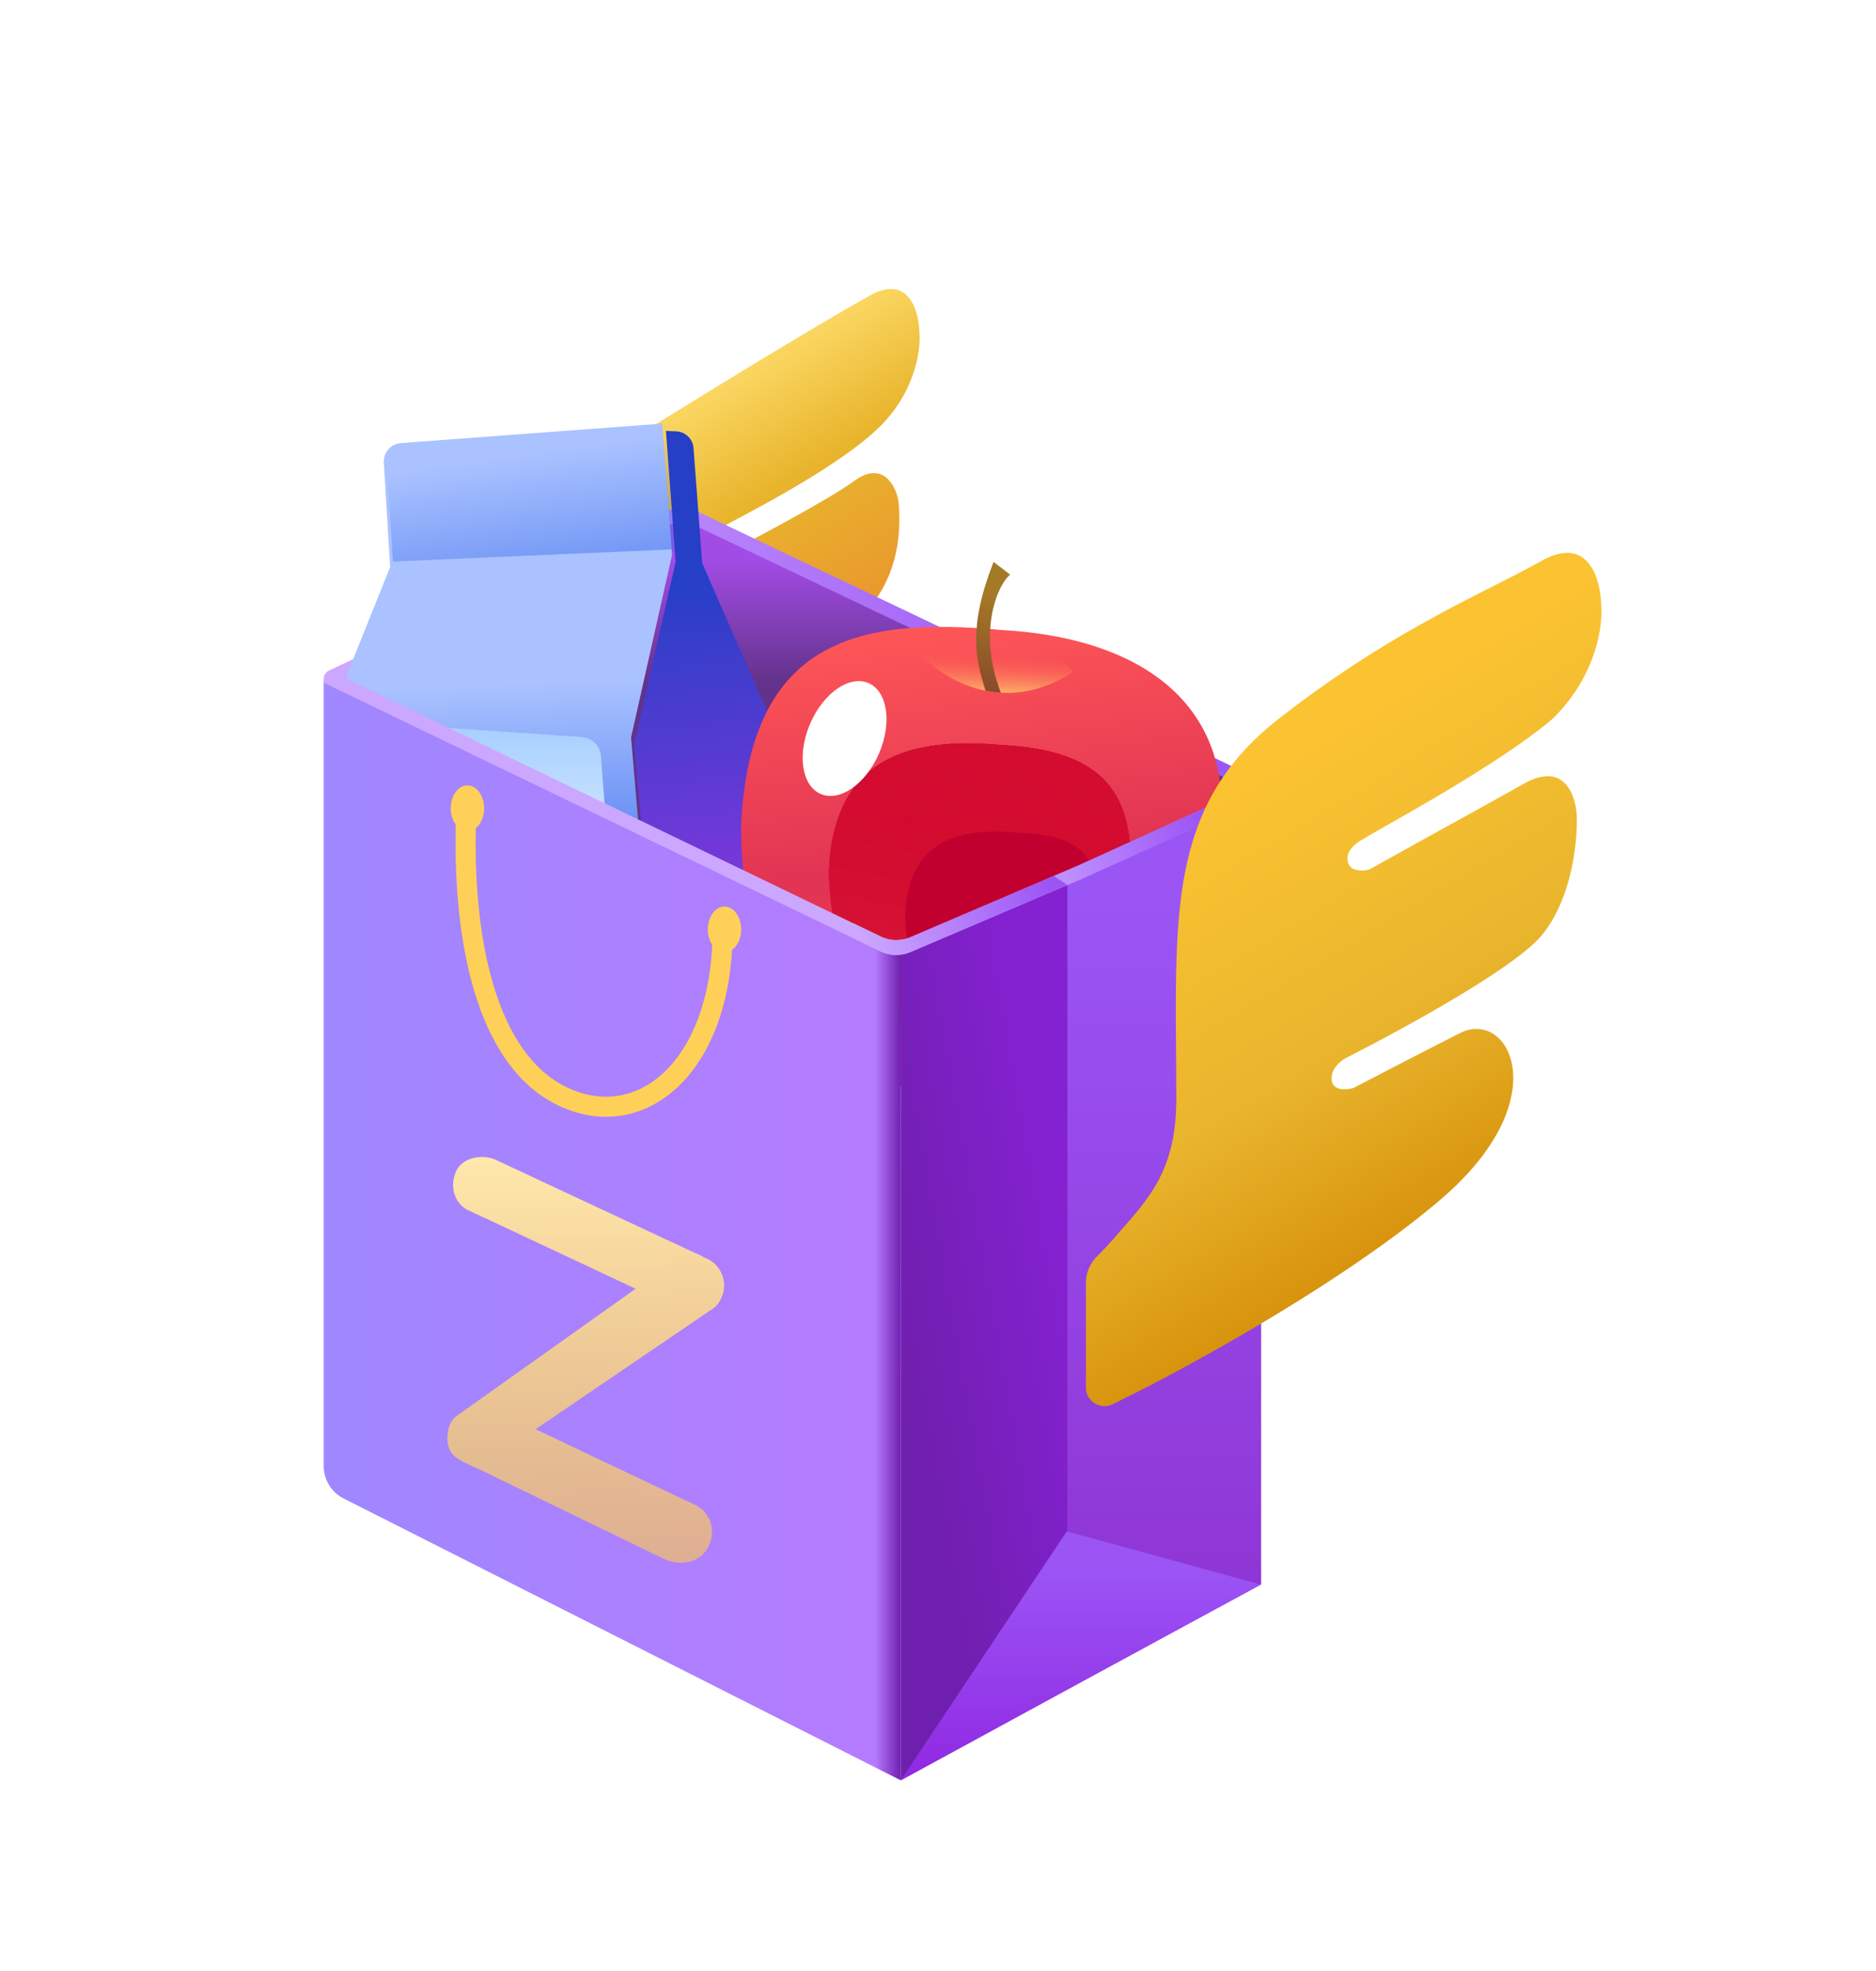 <svg xmlns="http://www.w3.org/2000/svg" width="100" height="105" fill="none" viewBox="0 0 100 105"><g filter="url(#filter0_d_8546_272578)"><g filter="url(#filter1_i_8546_272578)"><path fill="url(#paint0_linear_8546_272578)" d="M40.925 38.98c-4.152 3.567-10.989 7.334-13.888 8.771-1.377.683-4.207 1.274-4.272-1.366-.066-2.72 1.883-3.613 3.892-6.016 1.445-1.613 1.809-2.158 2.452-4.76 0-7.757-.576-13.968 4.527-17.963 5.257-3.251 9.16-5.611 11.75-7.064 2.072-1.163 2.63.822 2.649 1.96.09.913-.223 3.211-2.197 5.104-2.467 2.366-7.985 5.024-8.289 5.262-.304.24-.955.674-.77 1.151.147.383.69.333.944.26 1.74-.892 5.54-2.915 6.835-3.864 1.617-1.187 2.308.449 2.372 1.186.13 1.485.002 3.683-1.544 5.546-1.236 1.49-6.254 4.27-8.608 5.473-.26.114-.776.474-.748 1.004.027.531.664.478.979.385.864-.452 3.023-1.574 4.748-2.447 2.156-1.09 4.358 2.919-.832 7.378Z"/></g><path fill="url(#paint1_linear_8546_272578)" d="m36.222 23.33 30.992 14.76-19.2 8.882-30.49-14.87-.096-.133.096-.123 18.698-8.516Z"/><path fill="url(#paint2_linear_8546_272578)" d="m67.514 37.699-.311.654-30.84-14.688-18.808 8.85v-.802l18.815-8.848L67.515 37.7Z"/><g filter="url(#filter2_i_8546_272578)"><g filter="url(#filter3_ii_8546_272578)"><path fill="url(#paint3_linear_8546_272578)" d="m35.96 18.3-.56-.026.516 6.99-2.21 9.703 1.635 18.13 7.374-3.608-1.11-10.11-.646-5.802-3.625-8.25-.463-6.135a.96.96 0 0 0-.91-.892Z"/></g><g filter="url(#filter4_i_8546_272578)"><path fill="url(#paint4_linear_8546_272578)" d="m17.398 34.612 2.27 17.829 15.227-3.868-1.159-13.576 2.185-9.731-.518-6.993-13.941 1.04a.987.987 0 0 0-.905 1.046l.337 5.557-3.496 8.696Z"/></g><path fill="url(#paint5_linear_8546_272578)" d="M18.996 34.17a.087.087 0 0 1 .095-.093l11.753.8c.515.036.95.467.989.983l.45 5.823a.088.088 0 0 1-.1.095L19.406 40.09a.109.109 0 0 1-.092-.1l-.318-5.82Z"/></g><path fill="url(#paint6_linear_8546_272578)" d="m35.922 25.263-14.978.65-.338-5.567a.973.973 0 0 1 .901-1.03l13.953-.99.462 6.937Z"/><g filter="url(#filter5_i_8546_272578)"><path fill="url(#paint7_linear_8546_272578)" d="M63.666 43.35c-2.34 7.579-6.981 11.492-14.614 10.311-6.054-.937-10.23-5.006-10.23-14.345.507-9.893 6.334-11.026 13.833-10.342 8.087.431 14.026 4.613 11.011 14.376Z"/><path fill="url(#paint8_linear_8546_272578)" d="M48.422 30.29c1.168 1.305 4.421 3.316 8.09.927-1.051-1.313-4.143-3.338-8.09-.926Z"/><g filter="url(#filter6_f_8546_272578)"><path fill="url(#paint9_linear_8546_272578)" d="M59.151 44.669c-1.092 5.163-3.768 7.653-8.848 6.867-4.028-.623-6.546-3.427-6.807-9.545.177-6.17 4.215-7.338 9.205-6.883 5.382.287 7.944 2.495 6.45 9.56Z"/><path fill="url(#paint10_linear_8546_272578)" d="M59.151 44.669c-1.092 5.163-3.768 7.653-8.848 6.867-4.028-.623-6.546-3.427-6.807-9.545.177-6.17 4.215-7.338 9.205-6.883 5.382.287 7.944 2.495 6.45 9.56Z"/><path fill="url(#paint11_linear_8546_272578)" d="M59.151 44.669c-1.092 5.163-3.768 7.653-8.848 6.867-4.028-.623-6.546-3.427-6.807-9.545.177-6.17 4.215-7.338 9.205-6.883 5.382.287 7.944 2.495 6.45 9.56Z"/><path fill="url(#paint12_linear_8546_272578)" d="M59.151 44.669c-1.092 5.163-3.768 7.653-8.848 6.867-4.028-.623-6.546-3.427-6.807-9.545.177-6.17 4.215-7.338 9.205-6.883 5.382.287 7.944 2.495 6.45 9.56Z"/><path fill="url(#paint13_linear_8546_272578)" d="M59.151 44.669c-1.092 5.163-3.768 7.653-8.848 6.867-4.028-.623-6.546-3.427-6.807-9.545.177-6.17 4.215-7.338 9.205-6.883 5.382.287 7.944 2.495 6.45 9.56Z"/><path fill="url(#paint14_linear_8546_272578)" d="M57.432 45.55c-.712 3.369-2.132 4.669-5.446 4.156-2.628-.407-4.244-1.452-4.414-5.445.115-4.025 2.75-4.787 6.006-4.49 3.511.187 4.83 1.168 3.854 5.778Z"/><path fill="url(#paint15_linear_8546_272578)" d="M57.432 45.55c-.712 3.369-2.132 4.669-5.446 4.156-2.628-.407-4.244-1.452-4.414-5.445.115-4.025 2.75-4.787 6.006-4.49 3.511.187 4.83 1.168 3.854 5.778Z"/><path fill="url(#paint16_linear_8546_272578)" d="M57.432 45.55c-.712 3.369-2.132 4.669-5.446 4.156-2.628-.407-4.244-1.452-4.414-5.445.115-4.025 2.75-4.787 6.006-4.49 3.511.187 4.83 1.168 3.854 5.778Z"/><path fill="url(#paint17_linear_8546_272578)" d="M57.432 45.55c-.712 3.369-2.132 4.669-5.446 4.156-2.628-.407-4.244-1.452-4.414-5.445.115-4.025 2.75-4.787 6.006-4.49 3.511.187 4.83 1.168 3.854 5.778Z"/><path fill="#C2002F" d="M57.432 45.55c-.712 3.369-2.132 4.669-5.446 4.156-2.628-.407-4.244-1.452-4.414-5.445.115-4.025 2.75-4.787 6.006-4.49 3.511.187 4.83 1.168 3.854 5.778Z"/></g><g filter="url(#filter7_f_8546_272578)" style="mix-blend-mode:overlay"><ellipse cx="44.34" cy="34.759" fill="#fff" rx="3.217" ry="2" transform="rotate(113.338 44.34 34.759)"/></g><path fill="url(#paint18_linear_8546_272578)" d="M52.282 25.35c-1.35 3.428-.98 5.136-.427 6.86.37.078.57.093.815.109-1.207-3.093-.276-5.617.492-6.293l-.88-.676Z"/></g><path fill="url(#paint19_linear_8546_272578)" d="m48.014 46.667 9.6-4.221v43.16l-9.6 5.237V46.667Z"/><path fill="url(#paint20_linear_8546_272578)" d="m57.614 42.446 9.6-4.356v42.32l-9.6 5.197V42.446Z"/><path fill="url(#paint21_linear_8546_272578)" d="M56.898 42.732v34.87l10.316 2.807V38.093l-10.316 4.639Z"/><path fill="url(#paint22_linear_8546_272578)" d="m17.37 32.087.158.015 30.486 14.566v44.174L18.321 75.829a1.945 1.945 0 0 1-1.067-1.736V32.357l.116-.27Z"/><path fill="url(#paint23_linear_8546_272578)" d="m56.864 77.581-8.85 13.257 19.199-10.43-10.349-2.827Z"/><path fill="url(#paint24_linear_8546_272578)" d="m25.898 60.908 7.985 3.747-9.56 6.789c-.374.315-.462.716-.473 1.142-.004.432.085.695.387 1.004.295.227.787.46 1.22.64l9.975 4.836c1.38.564 2.502-.235 2.516-1.451a1.6 1.6 0 0 0-.466-1.146 1.899 1.899 0 0 0-.524-.349 20.015 20.015 0 0 0-.618-.285l-7.789-3.697 9.546-6.489c.307-.3.487-.708.504-1.138a1.597 1.597 0 0 0-.99-1.494c-.197-.08-.21-.136-.592-.281 0 0-9.91-4.628-10.57-4.94-.66-.311-1.758-.191-2.125.583-.389.82-.087 1.757.638 2.096.726.34.569.273.936.433Z"/><path stroke="#FFD057" stroke-width="1.07" d="M24.84 39.63c-.2 6.13.964 12.826 5.2 14.802 4.234 1.975 8.475-1.733 8.475-8.847"/><ellipse cx="24.916" cy="39.059" fill="#FFD057" rx=".889" ry="1.218"/><ellipse cx="38.619" cy="45.513" fill="#FFD057" rx=".889" ry="1.218"/><path fill="#CCA7FF" d="m57.462 42.115.004-.001 9.596-4.354.3.66-9.602 4.357-8.622 3.681-.603.258a1.945 1.945 0 0 1-1.609-.037l-1.428-.689-28.245-13.62-.001-.187a.512.512 0 0 1 .303-.471l27.943 13.48 1.435.692a1.945 1.945 0 0 0 1.608.037l.597-.254 8.324-3.552Z"/><path fill="url(#paint25_linear_8546_272578)" d="m57.464 42.117.004-.002 9.596-4.354.3.66-9.602 4.357-.876.374-7.747 3.307-.603.258a1.945 1.945 0 0 1-1.608-.037l-1.428-.688v-.798l1.435.692a1.945 1.945 0 0 0 1.608.037l.596-.255 7.747-3.305.578-.246Z"/><path fill="url(#paint26_linear_8546_272578)" d="m57.462 42.117.004-.002 9.596-4.354.3.66-9.602 4.357-.862.37-.716-.484 1.28-.547Z"/><g filter="url(#filter8_i_8546_272578)"><path fill="url(#paint27_linear_8546_272578)" d="M75.868 58.69c-4.968 4.269-13.15 8.776-16.62 10.496l-.122.061-.776.386c-.655.328-1.436-.145-1.436-.877v-5.59c0-.516.207-1.01.569-1.378.425-.434.867-.904 1.311-1.435 1.73-1.931 2.935-3.482 2.935-6.996 0-9.283-.69-15.416 5.417-20.196 6.108-4.78 10.961-6.714 14.06-8.453 2.48-1.392 3.147.984 3.17 2.346.108 1.092-.267 3.842-2.629 6.107-3.083 2.6-9.555 6.012-9.918 6.297-.649.322-1.144.806-.923 1.378.177.457.827.398 1.13.312 2.087-1.177 6.527-3.606 8.18-4.544 2.048-1.162 2.7.354 2.838 1.42.099.757.002 4.407-1.847 6.636-1.48 1.783-7.484 5.028-10.3 6.468-.313.136-.93.566-.897 1.202.033.635.795.571 1.172.46a529.274 529.274 0 0 1 5.682-2.928c2.58-1.304 5.215 3.492-.996 8.828Z"/></g></g><defs><linearGradient id="paint0_linear_8546_272578" x1="35.406" x2="53.082" y1="10.229" y2="39.486" gradientUnits="userSpaceOnUse"><stop offset=".107" stop-color="#FFE071"/><stop offset=".338" stop-color="#E9B52D"/><stop offset=".612" stop-color="#E9932D"/></linearGradient><linearGradient id="paint1_linear_8546_272578" x1="42.233" x2="42.233" y1="25.779" y2="46.972" gradientUnits="userSpaceOnUse"><stop stop-color="#A24CE6"/><stop offset=".313" stop-color="#63328A"/></linearGradient><linearGradient id="paint2_linear_8546_272578" x1="18.195" x2="59.511" y1="31.919" y2="35.51" gradientUnits="userSpaceOnUse"><stop stop-color="#CCA7FF"/><stop offset="1" stop-color="#9C55F5"/></linearGradient><linearGradient id="paint3_linear_8546_272578" x1="36.454" x2="39.376" y1="18.382" y2="43.076" gradientUnits="userSpaceOnUse"><stop offset=".306" stop-color="#253FC7"/><stop offset="1" stop-color="#7F37DA"/></linearGradient><linearGradient id="paint4_linear_8546_272578" x1="23.677" x2="25.117" y1="18.317" y2="53.243" gradientUnits="userSpaceOnUse"><stop offset=".399" stop-color="#AAC2FF"/><stop offset=".769" stop-color="#3F70EC"/></linearGradient><linearGradient id="paint5_linear_8546_272578" x1="25.248" x2="25.258" y1="34.28" y2="41.801" gradientUnits="userSpaceOnUse"><stop stop-color="#A6CFFF"/><stop offset="1" stop-color="#DDEDFF"/></linearGradient><linearGradient id="paint6_linear_8546_272578" x1="28.497" x2="30.99" y1="17.218" y2="34.696" gradientUnits="userSpaceOnUse"><stop offset=".164" stop-color="#4070EC" stop-opacity="0"/><stop offset=".829" stop-color="#4070EC"/></linearGradient><linearGradient id="paint7_linear_8546_272578" x1="47.505" x2="50.553" y1="28.45" y2="54.675" gradientUnits="userSpaceOnUse"><stop stop-color="#FF5757"/><stop offset=".498" stop-color="#E13454"/><stop offset=".991" stop-color="#FE4143"/></linearGradient><linearGradient id="paint8_linear_8546_272578" x1="51.656" x2="51.86" y1="34.592" y2="30.067" gradientUnits="userSpaceOnUse"><stop offset=".447" stop-color="#FFCC69"/><stop offset="1" stop-color="#FD4E51" stop-opacity="0"/></linearGradient><linearGradient id="paint9_linear_8546_272578" x1="52.992" x2="49.52" y1="34.967" y2="51.386" gradientUnits="userSpaceOnUse"><stop stop-color="#D30C30"/><stop offset="1" stop-color="#D30C30" stop-opacity="0"/></linearGradient><linearGradient id="paint10_linear_8546_272578" x1="52.992" x2="49.52" y1="34.967" y2="51.386" gradientUnits="userSpaceOnUse"><stop stop-color="#D30C30"/><stop offset="1" stop-color="#D30C30" stop-opacity="0"/></linearGradient><linearGradient id="paint11_linear_8546_272578" x1="52.992" x2="49.52" y1="34.967" y2="51.386" gradientUnits="userSpaceOnUse"><stop stop-color="#D30C30"/><stop offset="1" stop-color="#D30C30" stop-opacity="0"/></linearGradient><linearGradient id="paint12_linear_8546_272578" x1="52.992" x2="49.52" y1="34.967" y2="51.386" gradientUnits="userSpaceOnUse"><stop stop-color="#D30C30"/><stop offset="1" stop-color="#D30C30" stop-opacity="0"/></linearGradient><linearGradient id="paint13_linear_8546_272578" x1="52.992" x2="49.52" y1="34.967" y2="51.386" gradientUnits="userSpaceOnUse"><stop stop-color="#D30C30"/><stop offset="1" stop-color="#D30C30" stop-opacity="0"/></linearGradient><linearGradient id="paint14_linear_8546_272578" x1="52.992" x2="49.52" y1="34.967" y2="51.386" gradientUnits="userSpaceOnUse"><stop stop-color="#D30C30"/><stop offset="1" stop-color="#D30C30" stop-opacity="0"/></linearGradient><linearGradient id="paint15_linear_8546_272578" x1="52.992" x2="49.52" y1="34.967" y2="51.386" gradientUnits="userSpaceOnUse"><stop stop-color="#D30C30"/><stop offset="1" stop-color="#D30C30" stop-opacity="0"/></linearGradient><linearGradient id="paint16_linear_8546_272578" x1="52.992" x2="49.52" y1="34.967" y2="51.386" gradientUnits="userSpaceOnUse"><stop stop-color="#D30C30"/><stop offset="1" stop-color="#D30C30" stop-opacity="0"/></linearGradient><linearGradient id="paint17_linear_8546_272578" x1="52.992" x2="49.52" y1="34.967" y2="51.386" gradientUnits="userSpaceOnUse"><stop stop-color="#D30C30"/><stop offset="1" stop-color="#D30C30" stop-opacity="0"/></linearGradient><linearGradient id="paint18_linear_8546_272578" x1="53.055" x2="51.416" y1="24.367" y2="32.118" gradientUnits="userSpaceOnUse"><stop offset=".351" stop-color="#A57A27"/><stop offset="1" stop-color="#884B29"/></linearGradient><linearGradient id="paint19_linear_8546_272578" x1="48.014" x2="57.614" y1="69.37" y2="67.659" gradientUnits="userSpaceOnUse"><stop stop-color="#6F1FAD"/><stop offset="1" stop-color="#8421D1"/></linearGradient><linearGradient id="paint20_linear_8546_272578" x1="48.014" x2="57.614" y1="69.37" y2="67.659" gradientUnits="userSpaceOnUse"><stop stop-color="#6F1FAD"/><stop offset="1" stop-color="#8421D1"/></linearGradient><linearGradient id="paint21_linear_8546_272578" x1="62.888" x2="62.888" y1="38.093" y2="80.409" gradientUnits="userSpaceOnUse"><stop offset=".135" stop-color="#9B55F5"/><stop offset="1" stop-color="#8F36D5"/></linearGradient><linearGradient id="paint22_linear_8546_272578" x1="48.014" x2="17.254" y1="67.199" y2="67.199" gradientUnits="userSpaceOnUse"><stop stop-color="#7020AF"/><stop offset=".045" stop-color="#B57BFF"/><stop offset="1" stop-color="#9F87FF"/></linearGradient><linearGradient id="paint23_linear_8546_272578" x1="59.162" x2="59.162" y1="77.581" y2="90.838" gradientUnits="userSpaceOnUse"><stop offset=".135" stop-color="#9B55F5"/><stop offset="1" stop-color="#9028E2"/></linearGradient><linearGradient id="paint24_linear_8546_272578" x1="31.225" x2="31.225" y1="57.637" y2="79.251" gradientUnits="userSpaceOnUse"><stop stop-color="#FFE8AC"/><stop offset="1" stop-color="#FFCD4B" stop-opacity=".6"/></linearGradient><linearGradient id="paint25_linear_8546_272578" x1="46.286" x2="63.985" y1="47.064" y2="39.603" gradientUnits="userSpaceOnUse"><stop stop-color="#CCA7FF"/><stop offset=".542" stop-color="#9C55F5"/></linearGradient><linearGradient id="paint26_linear_8546_272578" x1="56.887" x2="63.986" y1="43.152" y2="39.603" gradientUnits="userSpaceOnUse"><stop stop-color="#BE90FF"/><stop offset="1" stop-color="#9C55F5"/></linearGradient><linearGradient id="paint27_linear_8546_272578" x1="69.264" x2="90.416" y1="24.285" y2="59.296" gradientUnits="userSpaceOnUse"><stop offset=".209" stop-color="#FBC332"/><stop offset=".569" stop-color="#E9B52D"/><stop offset=".822" stop-color="#D8930D"/></linearGradient><filter id="filter0_d_8546_272578" width="87.141" height="100.614" x="7.252" y="4.229" color-interpolation-filters="sRGB" filterUnits="userSpaceOnUse"><feFlood flood-opacity="0" result="BackgroundImageFix"/><feColorMatrix in="SourceAlpha" result="hardAlpha" type="matrix" values="0 0 0 0 0 0 0 0 0 0 0 0 0 0 0 0 0 0 127 0"/><feOffset dy="4"/><feGaussianBlur stdDeviation="5"/><feComposite in2="hardAlpha" operator="out"/><feColorMatrix type="matrix" values="0 0 0 0 0.839 0 0 0 0 0.725 0 0 0 0 0.98 0 0 0 0.5 0"/><feBlend in2="BackgroundImageFix" mode="normal" result="effect1_dropShadow_8546_272578"/><feBlend in="SourceGraphic" in2="effect1_dropShadow_8546_272578" mode="normal" result="shape"/></filter><filter id="filter1_i_8546_272578" width="26.258" height="39.271" x="22.764" y="10.229" color-interpolation-filters="sRGB" filterUnits="userSpaceOnUse"><feFlood flood-opacity="0" result="BackgroundImageFix"/><feBlend in="SourceGraphic" in2="BackgroundImageFix" mode="normal" result="shape"/><feColorMatrix in="SourceAlpha" result="hardAlpha" type="matrix" values="0 0 0 0 0 0 0 0 0 0 0 0 0 0 0 0 0 0 127 0"/><feOffset dx=".973" dy="1.167"/><feGaussianBlur stdDeviation=".647"/><feComposite in2="hardAlpha" k2="-1" k3="1" operator="arithmetic"/><feColorMatrix type="matrix" values="0 0 0 0 1 0 0 0 0 0.979 0 0 0 0 0.867 0 0 0 0.7 0"/><feBlend in2="shape" mode="normal" result="effect1_innerShadow_8546_272578"/></filter><filter id="filter2_i_8546_272578" width="25.511" height="35.212" x="17.398" y="18.273" color-interpolation-filters="sRGB" filterUnits="userSpaceOnUse"><feFlood flood-opacity="0" result="BackgroundImageFix"/><feBlend in="SourceGraphic" in2="BackgroundImageFix" mode="normal" result="shape"/><feColorMatrix in="SourceAlpha" result="hardAlpha" type="matrix" values="0 0 0 0 0 0 0 0 0 0 0 0 0 0 0 0 0 0 127 0"/><feOffset dx=".195" dy=".389"/><feGaussianBlur stdDeviation=".195"/><feComposite in2="hardAlpha" k2="-1" k3="1" operator="arithmetic"/><feColorMatrix type="matrix" values="0 0 0 0 1 0 0 0 0 1 0 0 0 0 1 0 0 0 0.45 0"/><feBlend in2="shape" mode="normal" result="effect1_innerShadow_8546_272578"/></filter><filter id="filter3_ii_8546_272578" width="9.263" height="35.279" x="33.55" y="18.177" color-interpolation-filters="sRGB" filterUnits="userSpaceOnUse"><feFlood flood-opacity="0" result="BackgroundImageFix"/><feBlend in="SourceGraphic" in2="BackgroundImageFix" mode="normal" result="shape"/><feColorMatrix in="SourceAlpha" result="hardAlpha" type="matrix" values="0 0 0 0 0 0 0 0 0 0 0 0 0 0 0 0 0 0 127 0"/><feOffset dx="-.195" dy="-.097"/><feGaussianBlur stdDeviation=".078"/><feComposite in2="hardAlpha" k2="-1" k3="1" operator="arithmetic"/><feColorMatrix type="matrix" values="0 0 0 0 0 0 0 0 0 0 0 0 0 0 0 0 0 0 0.25 0"/><feBlend in2="shape" mode="normal" result="effect1_innerShadow_8546_272578"/><feColorMatrix in="SourceAlpha" result="hardAlpha" type="matrix" values="0 0 0 0 0 0 0 0 0 0 0 0 0 0 0 0 0 0 127 0"/><feOffset dx=".097" dy=".389"/><feGaussianBlur stdDeviation=".18"/><feComposite in2="hardAlpha" k2="-1" k3="1" operator="arithmetic"/><feColorMatrix type="matrix" values="0 0 0 0 1 0 0 0 0 1 0 0 0 0 1 0 0 0 0.25 0"/><feBlend in2="effect1_innerShadow_8546_272578" mode="normal" result="effect2_innerShadow_8546_272578"/></filter><filter id="filter4_i_8546_272578" width="18.813" height="34.264" x="17.107" y="18.176" color-interpolation-filters="sRGB" filterUnits="userSpaceOnUse"><feFlood flood-opacity="0" result="BackgroundImageFix"/><feBlend in="SourceGraphic" in2="BackgroundImageFix" mode="normal" result="shape"/><feColorMatrix in="SourceAlpha" result="hardAlpha" type="matrix" values="0 0 0 0 0 0 0 0 0 0 0 0 0 0 0 0 0 0 127 0"/><feOffset dx="-.292" dy="-.097"/><feGaussianBlur stdDeviation=".195"/><feComposite in2="hardAlpha" k2="-1" k3="1" operator="arithmetic"/><feColorMatrix type="matrix" values="0 0 0 0 0 0 0 0 0 0.098 0 0 0 0 0.668 0 0 0 0.27 0"/><feBlend in2="shape" mode="normal" result="effect1_innerShadow_8546_272578"/></filter><filter id="filter5_i_8546_272578" width="26.321" height="29.103" x="38.822" y="25.35" color-interpolation-filters="sRGB" filterUnits="userSpaceOnUse"><feFlood flood-opacity="0" result="BackgroundImageFix"/><feBlend in="SourceGraphic" in2="BackgroundImageFix" mode="normal" result="shape"/><feColorMatrix in="SourceAlpha" result="hardAlpha" type="matrix" values="0 0 0 0 0 0 0 0 0 0 0 0 0 0 0 0 0 0 127 0"/><feOffset dx=".681" dy=".584"/><feGaussianBlur stdDeviation=".754"/><feComposite in2="hardAlpha" k2="-1" k3="1" operator="arithmetic"/><feColorMatrix type="matrix" values="0 0 0 0 1 0 0 0 0 1 0 0 0 0 1 0 0 0 0.46 0"/><feBlend in2="shape" mode="normal" result="effect1_innerShadow_8546_272578"/></filter><filter id="filter6_f_8546_272578" width="24.129" height="24.711" x="39.47" y="30.994" color-interpolation-filters="sRGB" filterUnits="userSpaceOnUse"><feFlood flood-opacity="0" result="BackgroundImageFix"/><feBlend in="SourceGraphic" in2="BackgroundImageFix" mode="normal" result="shape"/><feGaussianBlur result="effect1_foregroundBlur_8546_272578" stdDeviation="2.013"/></filter><filter id="filter7_f_8546_272578" width="7.993" height="9.639" x="40.343" y="29.94" color-interpolation-filters="sRGB" filterUnits="userSpaceOnUse"><feFlood flood-opacity="0" result="BackgroundImageFix"/><feBlend in="SourceGraphic" in2="BackgroundImageFix" mode="normal" result="shape"/><feGaussianBlur result="effect1_foregroundBlur_8546_272578" stdDeviation=".88"/></filter><filter id="filter8_i_8546_272578" width="28.451" height="46.621" x="56.914" y="24.285" color-interpolation-filters="sRGB" filterUnits="userSpaceOnUse"><feFlood flood-opacity="0" result="BackgroundImageFix"/><feBlend in="SourceGraphic" in2="BackgroundImageFix" mode="normal" result="shape"/><feColorMatrix in="SourceAlpha" result="hardAlpha" type="matrix" values="0 0 0 0 0 0 0 0 0 0 0 0 0 0 0 0 0 0 127 0"/><feOffset dx=".973" dy="1.167"/><feGaussianBlur stdDeviation=".647"/><feComposite in2="hardAlpha" k2="-1" k3="1" operator="arithmetic"/><feColorMatrix type="matrix" values="0 0 0 0 1 0 0 0 0 0.979 0 0 0 0 0.867 0 0 0 0.7 0"/><feBlend in2="shape" mode="normal" result="effect1_innerShadow_8546_272578"/></filter></defs></svg>